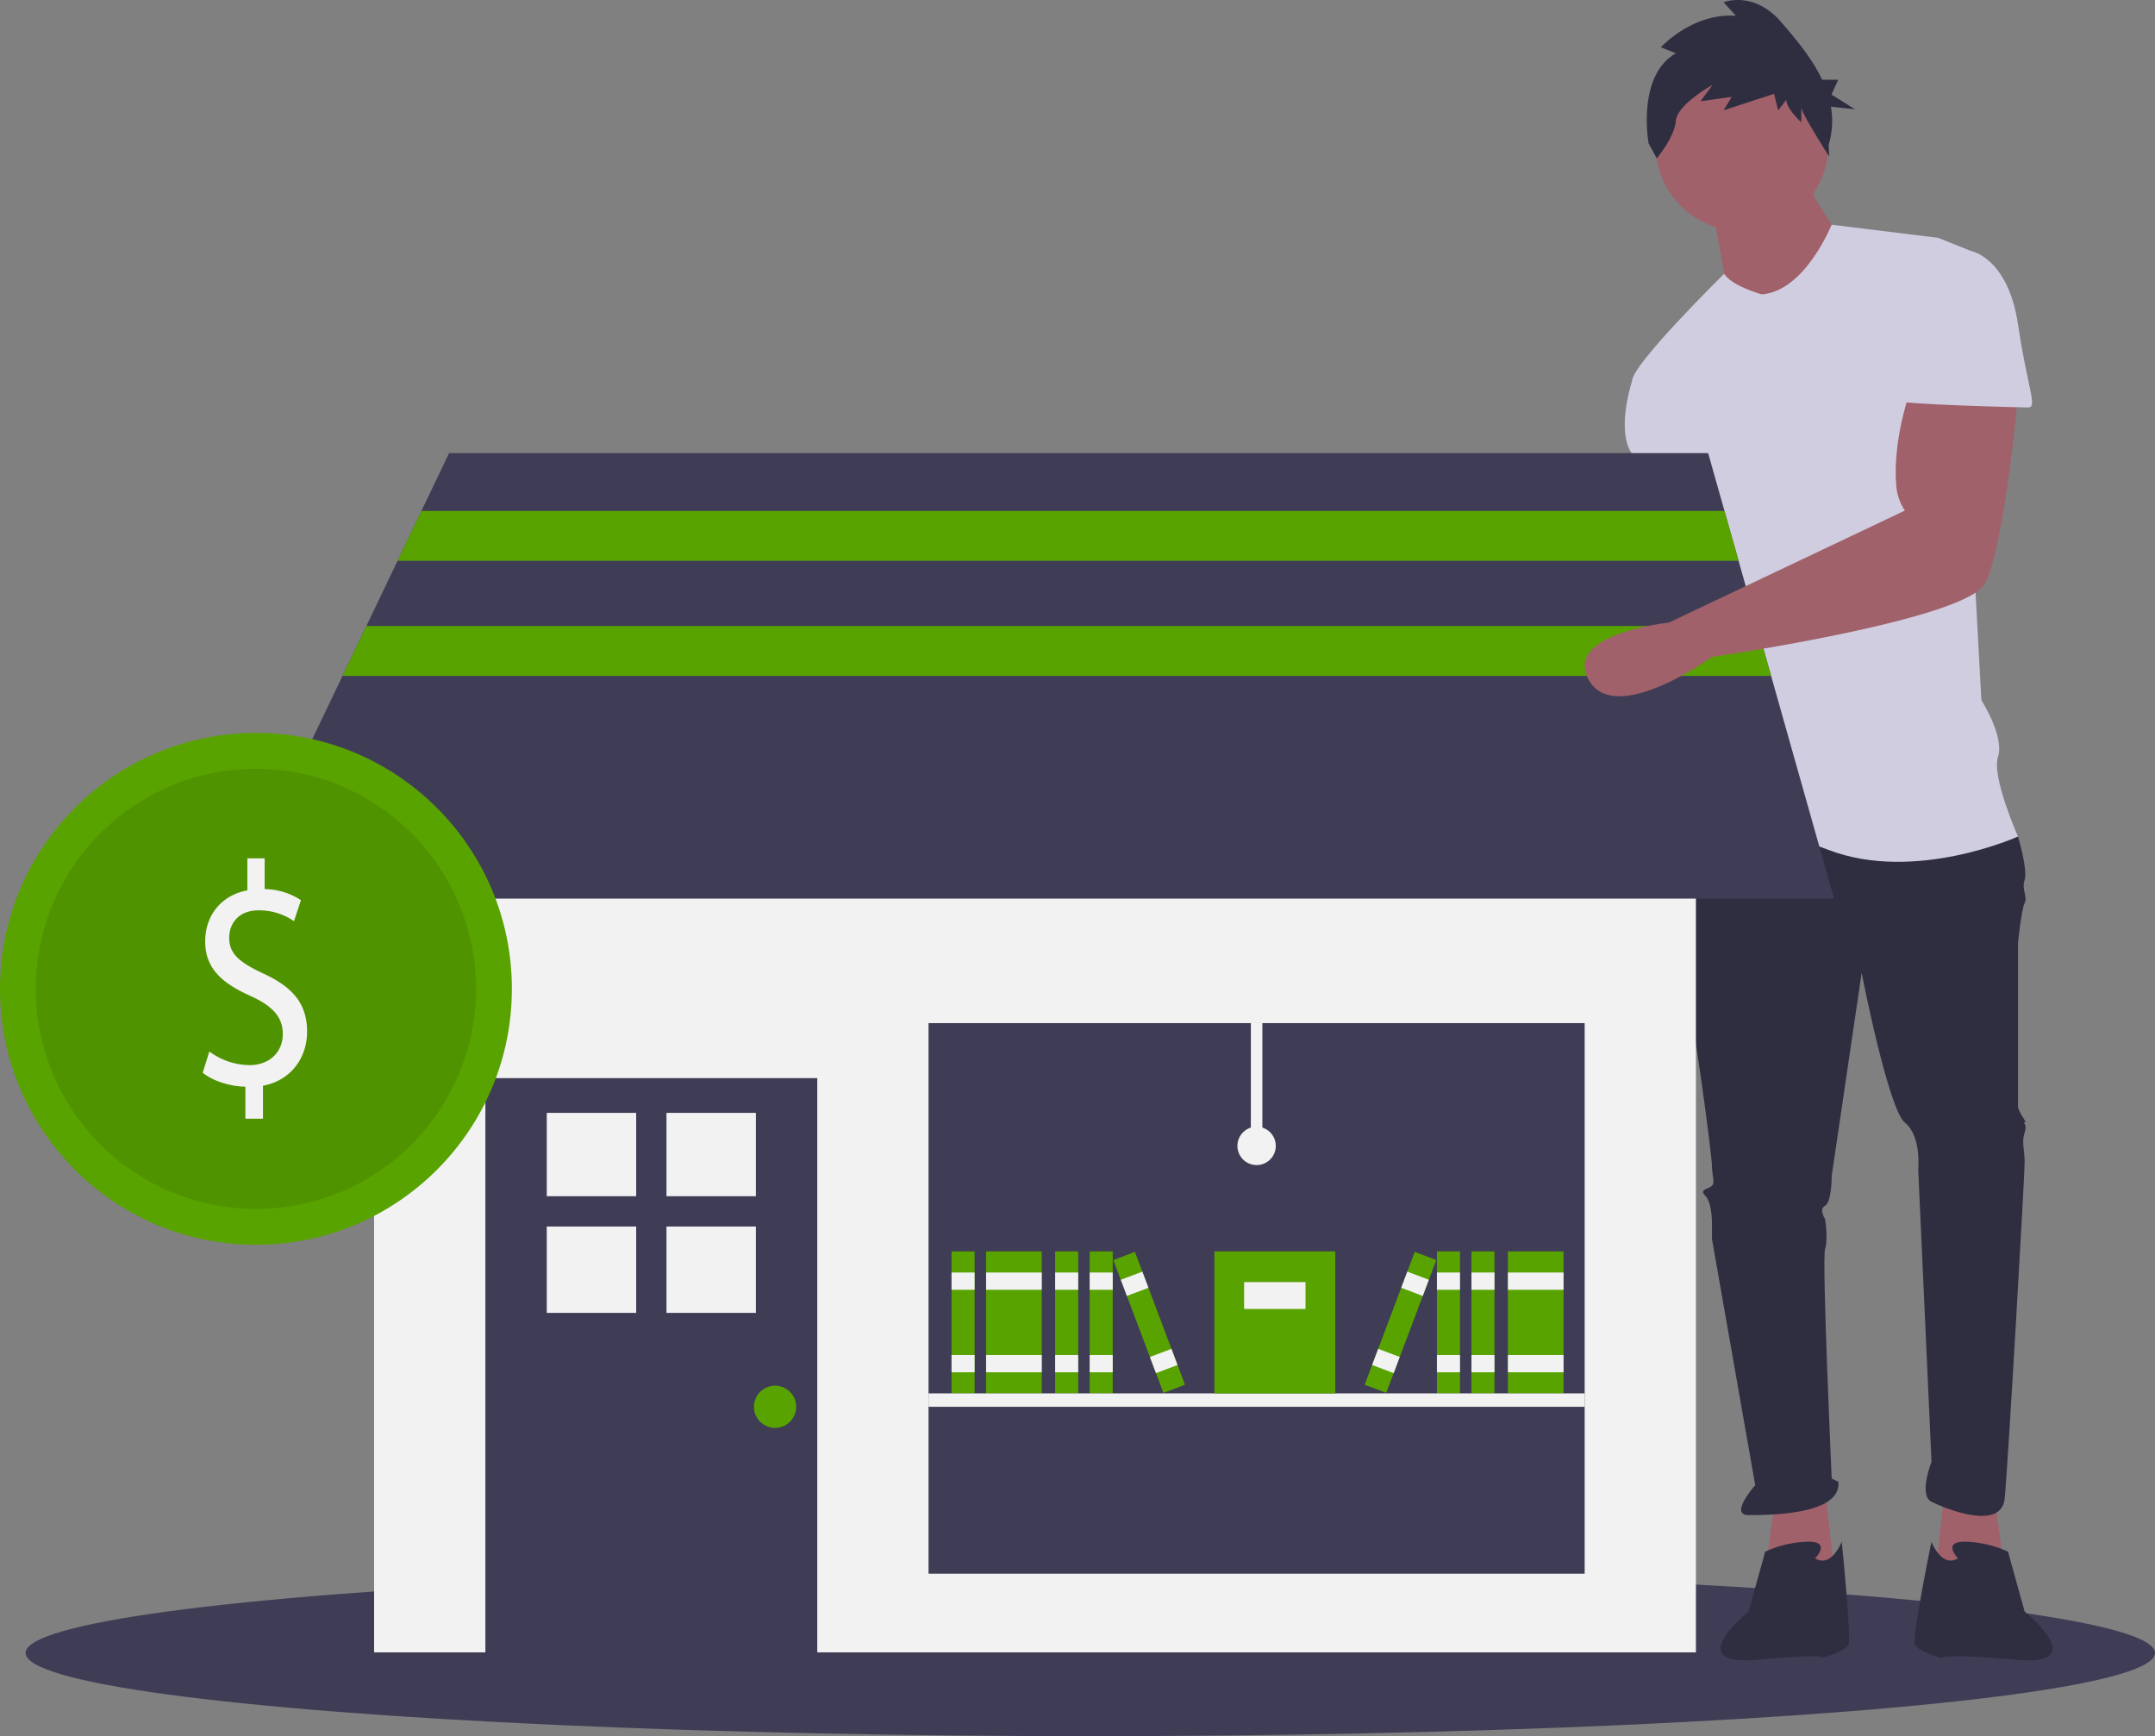 <svg id="b582dbfc-ed60-4217-aa06-1e10ec960023" data-name="Layer 1" xmlns="http://www.w3.org/2000/svg" width="842" height="678.376" viewBox="0 0 842 678.376"><rect x="0" y="0" width="842" height="678.376" fill="#808080" stroke="none"/><title>business_shop</title><ellipse cx="426" cy="645.876" rx="416" ry="32.5" fill="#3f3d56"/><polygon points="779.369 585.5 783.268 614.093 755.975 616.692 759.874 581.601 779.369 585.5" fill="#a0616a"/><path d="M829.702,303.812s2.599,35.091,2.599,36.391S814.106,431.18,814.106,431.18s-25.993,49.387,0,48.088,18.195-46.788,18.195-46.788l27.293-75.381-11.697-53.286Z" transform="translate(-179 -110.812)" fill="#a0616a"/><polygon points="693.591 585.5 689.692 614.093 716.985 616.692 713.086 581.601 693.591 585.5" fill="#a0616a"/><path d="M842.698,428.581l-6.498,9.098s-3.899,38.99,0,51.987,11.697,72.781,11.697,76.68,1.3,6.498,0,7.798-5.199,1.3-2.599,3.899,2.599,10.397,2.599,10.397V594.938l16.896,96.175s-10.397,11.697-2.599,11.697,36.391,0,35.091-12.997l-2.599-1.3s-3.899-85.778-2.599-89.677,0-11.697,0-11.697-2.599-3.899,0-5.199,2.599-11.697,2.599-11.697l11.697-79.28s10.397,53.286,16.896,58.485,5.199,18.195,5.199,18.195l5.199,114.371s-5.199,12.997,0,15.596,27.293,11.697,28.593-1.3,7.798-126.068,7.798-131.266-1.3-7.798,0-11.697-1.3-3.899,0-3.899-2.599-3.899-2.599-6.498V479.268s1.3-12.997,2.599-15.596-1.3-5.199,0-9.098-2.599-16.896-2.599-16.896l-58.485-15.596Z" transform="translate(-179 -110.812)" fill="#2f2e41"/><path d="M888.187,719.706s6.498-6.498-2.599-6.498a42.303,42.303,0,0,0-16.896,3.899l-6.498,23.394S835.55,761.945,865.442,759.346s25.344-.65,25.344-.65,9.098-2.599,10.397-5.199-2.599-40.29-2.599-40.29S894.685,723.605,888.187,719.706Z" transform="translate(-179 -110.812)" fill="#2f2e41"/><path d="M944.072,719.706s-6.498-6.498,2.599-6.498a42.303,42.303,0,0,1,16.896,3.899l6.498,23.394s26.643,21.445-3.249,18.845-29.243-.65-29.243-.65-9.098-2.599-10.397-5.199,6.498-40.29,6.498-40.29S937.574,723.605,944.072,719.706Z" transform="translate(-179 -110.812)" fill="#2f2e41"/><circle cx="680.594" cy="56.536" r="33.791" fill="#a0616a"/><path d="M847.897,192.041s5.199,25.993,5.199,29.892,22.094,15.596,22.094,15.596l24.694-31.192s-15.596-22.094-15.596-27.293Z" transform="translate(-179 -110.812)" fill="#a0616a"/><path d="M867.392,225.832s-11.328-3.015-14.761-8.006c0,0-35.926,35.299-35.926,41.797l28.593,50.687s0,18.195,2.599,19.495,0,0,0,5.199-7.798,38.99-5.199,44.189,5.199,1.3,2.599,9.098-9.098,49.387-9.098,49.387,23.394-7.798,57.185,5.199,74.081-5.199,74.081-5.199-10.397-23.394-7.798-31.192-6.498-22.094-6.498-22.094l-6.498-119.569s9.098-53.286,2.599-55.886L936.274,203.738l-41.621-5.115S884.288,224.533,867.392,225.832Z" transform="translate(-179 -110.812)" fill="#d0cde1"/><path d="M829.702,250.526l-12.997,9.098s-6.498,19.495,0,28.593,9.098,22.094,9.098,22.094l25.993-2.599Z" transform="translate(-179 -110.812)" fill="#d0cde1"/><path d="M833.794,131.636l-5.862-2.347s12.256-13.493,29.308-12.32l-4.796-5.28s11.723-4.693,22.38,7.626c5.602,6.476,12.084,14.089,16.125,22.664h6.277l-2.62,5.769,9.17,5.769-9.412-1.036a31.921,31.921,0,0,1-.89,14.94l.252,4.56s-10.91-16.879-10.91-19.226v5.867s-5.862-5.28-5.862-8.8l-3.197,4.107-1.599-6.453-19.716,6.453,3.197-5.28-12.256,1.76,4.796-6.453s-13.854,7.627-14.387,14.08c-.533,6.453-7.46,14.666-7.46,14.666l-3.197-5.867S818.341,140.435,833.794,131.636Z" transform="translate(-179 -110.812)" fill="#2f2e41"/><rect x="146.169" y="282.832" width="516.463" height="362.798" fill="#f2f2f2"/><rect x="189.645" y="421.256" width="129.678" height="226.374" fill="#3f3d56"/><rect x="213.632" y="434.837" width="34.932" height="32.563" fill="#f2f2f2"/><rect x="260.405" y="434.837" width="34.932" height="32.563" fill="#f2f2f2"/><rect x="213.632" y="479.241" width="34.932" height="33.748" fill="#f2f2f2"/><rect x="260.405" y="479.241" width="34.932" height="33.748" fill="#f2f2f2"/><circle cx="302.832" cy="549.684" r="8.245" fill="#59a300"/><rect x="362.799" y="399.767" width="256.357" height="215.13" fill="#3f3d56"/><polygon points="716.602 351.134 92.199 351.134 133.831 264.092 143.148 244.603 155.337 219.117 164.654 199.628 175.455 177.051 667.407 177.051 673.786 199.628 679.295 219.117 686.499 244.603 692.008 264.092 716.602 351.134" fill="#3f3d56"/><rect x="371.794" y="488.967" width="8.995" height="55.469" fill="#59a300"/><rect x="371.794" y="497.213" width="8.995" height="6.746" fill="#f2f2f2"/><rect x="371.794" y="529.445" width="8.995" height="6.746" fill="#f2f2f2"/><rect x="385.286" y="488.967" width="21.738" height="55.469" fill="#59a300"/><rect x="385.286" y="497.213" width="21.738" height="6.746" fill="#f2f2f2"/><rect x="385.286" y="529.445" width="21.738" height="6.746" fill="#f2f2f2"/><rect x="412.271" y="488.967" width="8.995" height="55.469" fill="#59a300"/><rect x="412.271" y="497.213" width="8.995" height="6.746" fill="#f2f2f2"/><rect x="412.271" y="529.445" width="8.995" height="6.746" fill="#f2f2f2"/><rect x="425.764" y="488.967" width="8.995" height="55.469" fill="#59a300"/><rect x="425.764" y="497.213" width="8.995" height="6.746" fill="#f2f2f2"/><rect x="425.764" y="529.445" width="8.995" height="6.746" fill="#f2f2f2"/><rect x="623.503" y="599.779" width="8.995" height="55.469" transform="translate(-359.977 151.032) rotate(-20.654)" fill="#59a300"/><rect x="617.819" y="609.06" width="8.995" height="6.746" transform="translate(-355.023 148.058) rotate(-20.654)" fill="#f2f2f2"/><rect x="629.188" y="639.221" width="8.995" height="6.746" transform="translate(-364.93 154.007) rotate(-20.654)" fill="#f2f2f2"/><rect x="589.173" y="488.967" width="21.738" height="55.469" fill="#59a300"/><rect x="589.173" y="497.213" width="21.738" height="6.746" fill="#f2f2f2"/><rect x="589.173" y="529.445" width="21.738" height="6.746" fill="#f2f2f2"/><rect x="574.931" y="488.967" width="8.995" height="55.469" fill="#59a300"/><rect x="574.931" y="497.213" width="8.995" height="6.746" fill="#f2f2f2"/><rect x="574.931" y="529.445" width="8.995" height="6.746" fill="#f2f2f2"/><rect x="561.438" y="488.967" width="8.995" height="55.469" fill="#59a300"/><rect x="561.438" y="497.213" width="8.995" height="6.746" fill="#f2f2f2"/><rect x="561.438" y="529.445" width="8.995" height="6.746" fill="#f2f2f2"/><rect x="698.462" y="623.016" width="55.469" height="8.995" transform="translate(-296.133 974.883) rotate(-69.346)" fill="#59a300"/><rect x="728.508" y="607.936" width="6.746" height="8.995" transform="translate(-278.343 970.441) rotate(-69.346)" fill="#f2f2f2"/><rect x="717.138" y="638.096" width="6.746" height="8.995" transform="translate(-313.924 979.325) rotate(-69.346)" fill="#f2f2f2"/><rect x="362.799" y="544.437" width="256.357" height="5.247" fill="#f2f2f2"/><rect x="474.487" y="488.967" width="47.224" height="55.469" fill="#59a300"/><rect x="486.105" y="500.961" width="23.987" height="10.494" fill="#f2f2f2"/><rect x="488.729" y="399.767" width="4.497" height="47.973" fill="#f2f2f2"/><circle cx="490.977" cy="447.74" r="7.496" fill="#f2f2f2"/><polygon points="679.295 219.117 155.337 219.117 164.654 199.628 673.786 199.628 679.295 219.117" fill="#59a300"/><polygon points="692.008 264.092 133.831 264.092 143.148 244.603 686.499 244.603 692.008 264.092" fill="#59a300"/><path d="M925.877,262.223s-7.526,19.353-5.954,38.501a20.293,20.293,0,0,0,3.355,9.587h0L831.073,354.085s-41.662,4.313-31.264,22.509,48.088-9.098,48.088-9.098,98.775-14.296,106.573-28.593,12.997-74.081,12.997-74.081Z" transform="translate(-179 -110.812)" fill="#a0616a"/><path d="M929.776,208.937h19.495s14.296,2.599,18.195,28.593,7.798,32.492,3.899,32.492-50.687-1.3-50.687-2.599S929.776,208.937,929.776,208.937Z" transform="translate(-179 -110.812)" fill="#d0cde1"/><circle cx="100" cy="386.376" r="100" fill="#59a300"/><circle cx="100" cy="386.376" r="86" opacity="0.1"/><path d="M274.879,547.936V535.419c-6.327-.123-12.873-2.355-16.691-5.453l2.618-8.303a26.681,26.681,0,0,0,15.709,5.329c7.746,0,12.982-5.081,12.982-12.145,0-6.816-4.255-11.03-12.328-14.748-11.128-4.957-18-10.658-18-21.44,0-10.287,6.437-18.094,16.473-19.953V446.188h6.764v12.021A26.543,26.543,0,0,1,296.589,462.547l-2.728,8.18a24.107,24.107,0,0,0-13.746-4.214c-8.4,0-11.564,5.701-11.564,10.658,0,6.444,4.036,9.666,13.528,14.128,11.236,5.205,16.909,11.649,16.909,22.679,0,9.79-6,18.962-17.237,21.068v12.89Z" transform="translate(-179 -110.812)" fill="#f2f2f2"/></svg>